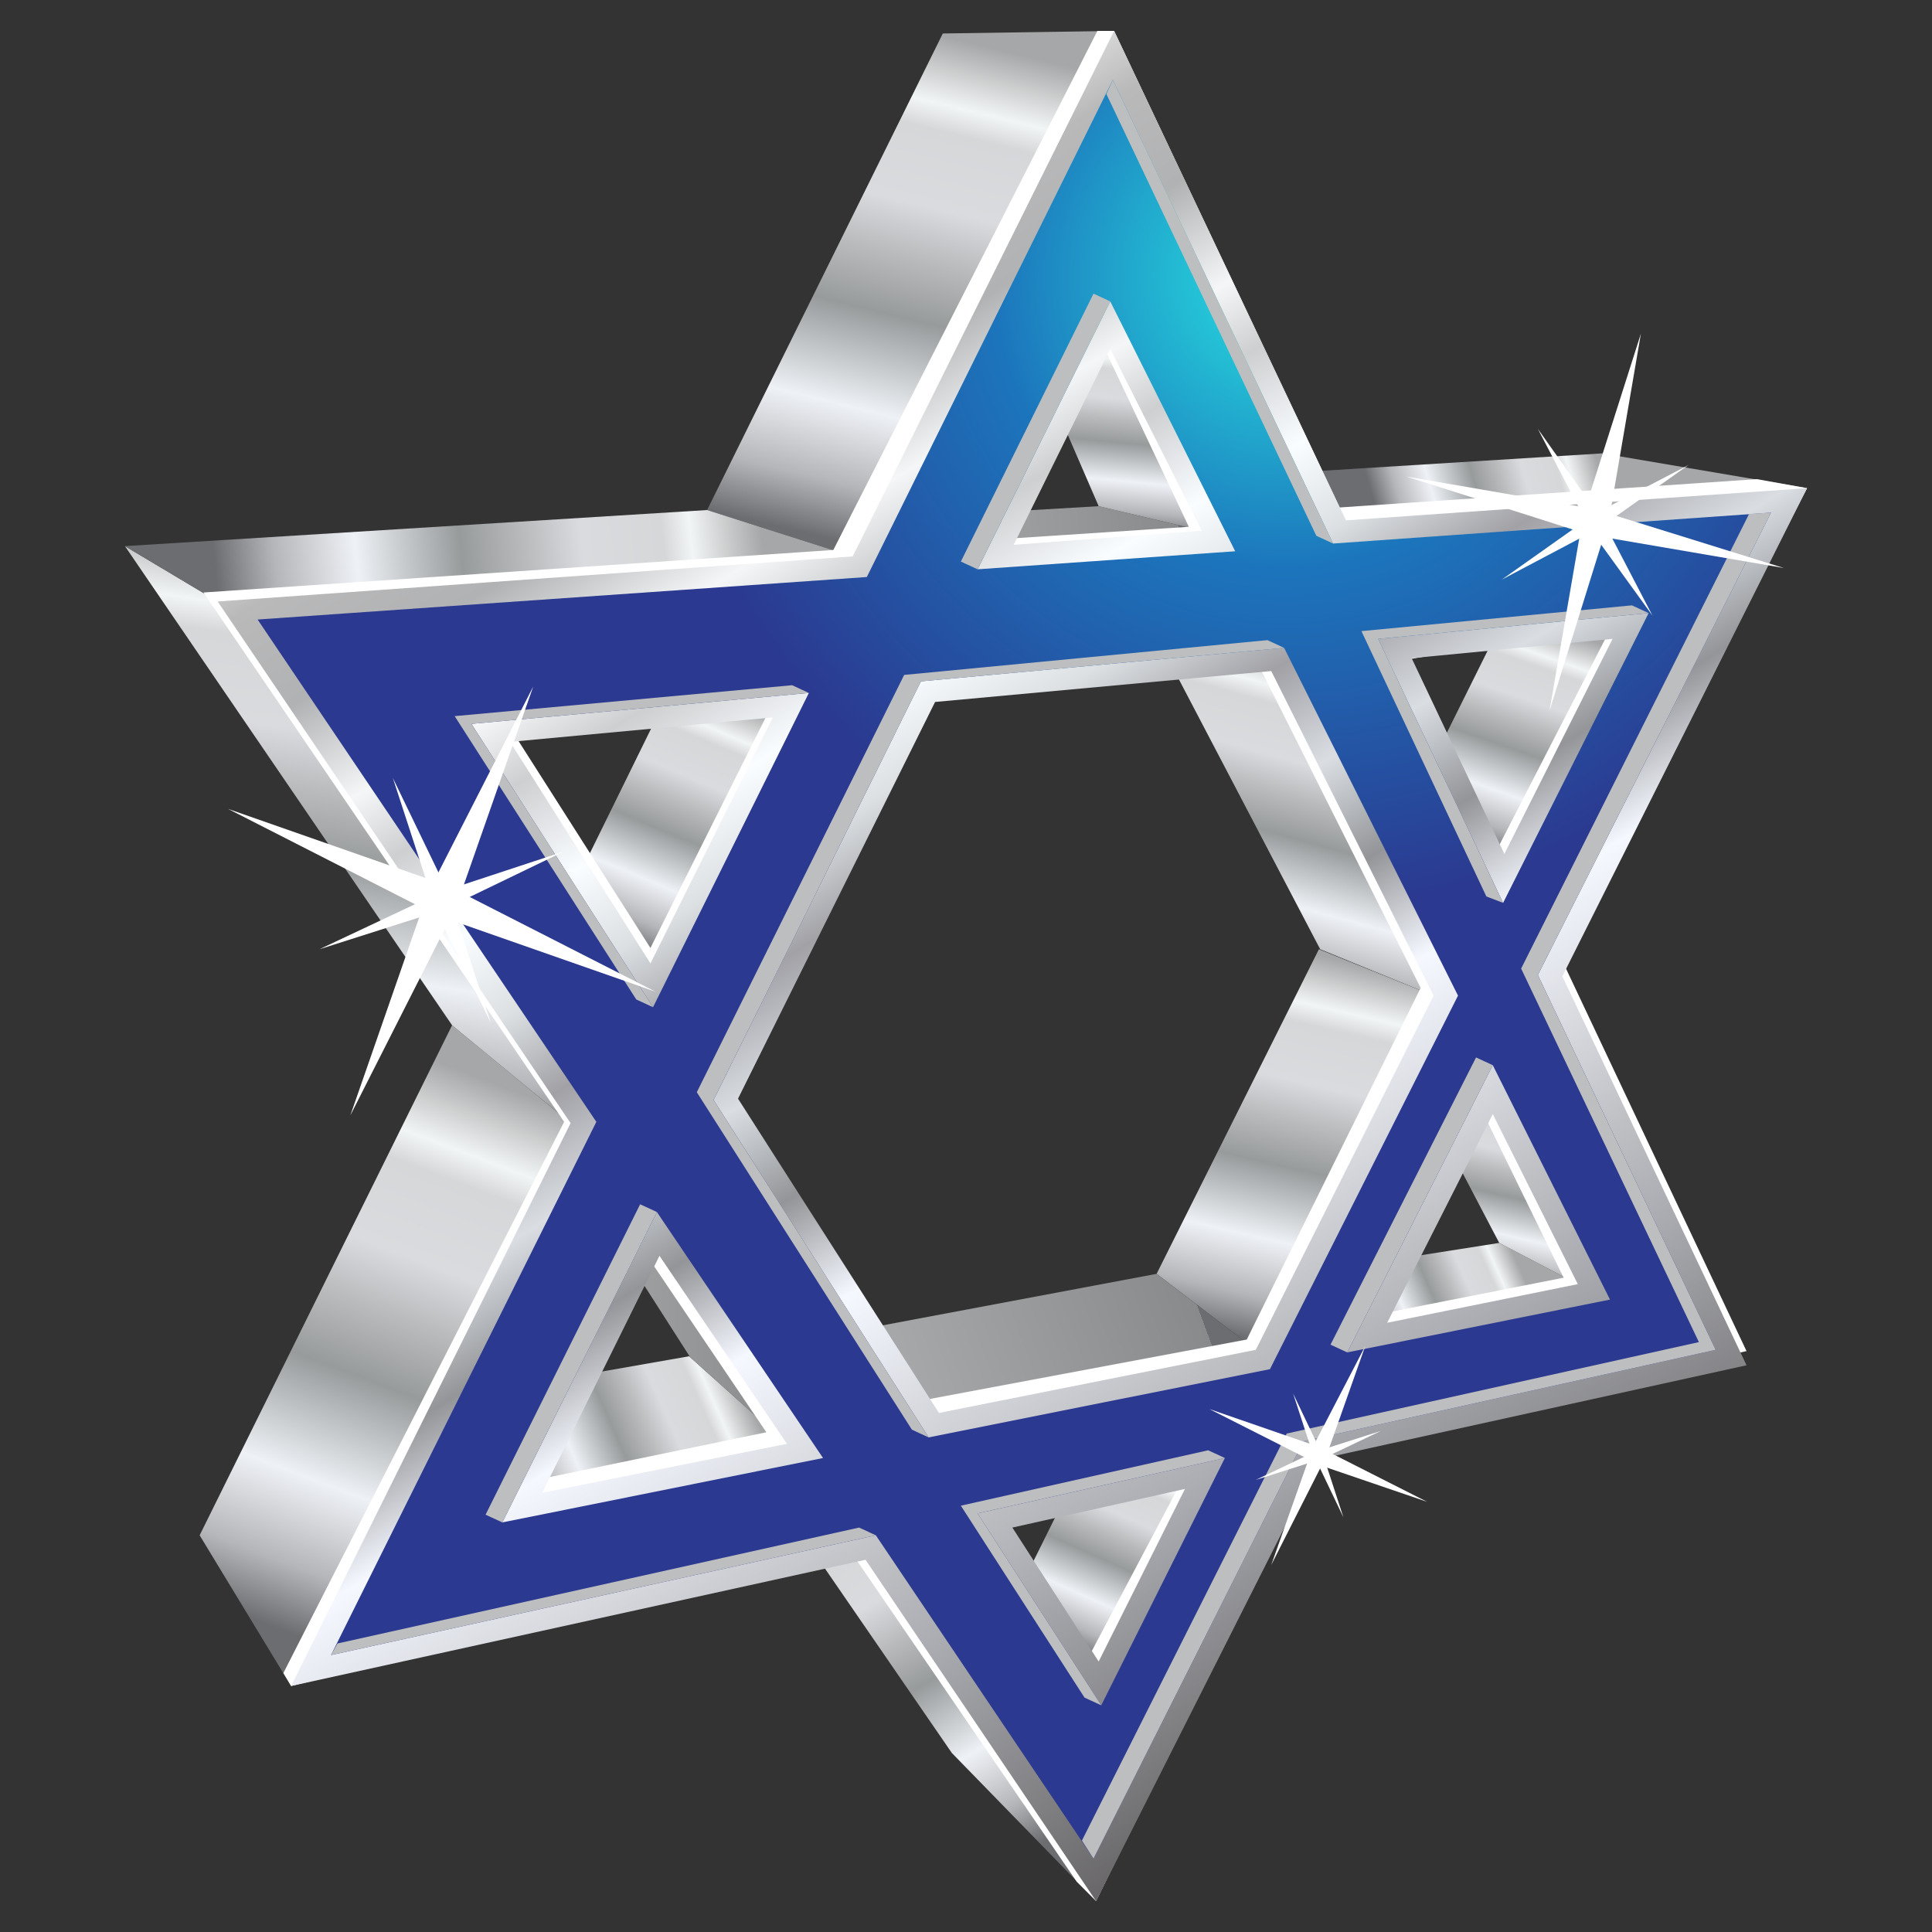 <?xml version="1.0" encoding="UTF-8"?>
<!DOCTYPE svg PUBLIC "-//W3C//DTD SVG 1.1//EN" "http://www.w3.org/Graphics/SVG/1.1/DTD/svg11.dtd">
<!-- Creator: CorelDRAW X7 -->
<svg xmlns="http://www.w3.org/2000/svg" xml:space="preserve" width="1500px" height="1500px" version="1.1" style="shape-rendering:geometricPrecision; text-rendering:geometricPrecision; image-rendering:optimizeQuality; fill-rule:evenodd; clip-rule:evenodd"
viewBox="0 0 1500 1500"
 xmlns:xlink="http://www.w3.org/1999/xlink">
 <rect x="0" y="0" width="1500" height="1500" fill="#333333" stroke="none"/>
 <defs>
  <style type="text/css">
   <![CDATA[
    .fil0 {fill:none}
    .fil22 {fill:#BCBEC0}
    .fil19 {fill:white}
    .fil15 {fill:url(#id0)}
    .fil20 {fill:url(#id1)}
    .fil9 {fill:url(#id2)}
    .fil4 {fill:url(#id3)}
    .fil10 {fill:url(#id4)}
    .fil11 {fill:url(#id5)}
    .fil1 {fill:url(#id6)}
    .fil18 {fill:url(#id7)}
    .fil7 {fill:url(#id8)}
    .fil6 {fill:url(#id9)}
    .fil5 {fill:url(#id10)}
    .fil12 {fill:url(#id11)}
    .fil16 {fill:url(#id12)}
    .fil14 {fill:url(#id13)}
    .fil13 {fill:url(#id14)}
    .fil3 {fill:url(#id15)}
    .fil8 {fill:url(#id16)}
    .fil2 {fill:url(#id17)}
    .fil17 {fill:url(#id18)}
    .fil21 {fill:url(#id19)}
   ]]>
  </style>
  <linearGradient id="id0" gradientUnits="userSpaceOnUse" x1="560.23" y1="539.608" x2="480.013" y2="732.354">
   <stop offset="0" style="stop-opacity:1; stop-color:#A6A7A8"/>
   <stop offset="0.129" style="stop-opacity:1; stop-color:#F2F5F5"/>
   <stop offset="0.18" style="stop-opacity:1; stop-color:#D5D7D9"/>
   <stop offset="0.329" style="stop-opacity:1; stop-color:#DADBDE"/>
   <stop offset="0.431" style="stop-opacity:1; stop-color:#B9BBBD"/>
   <stop offset="0.549" style="stop-opacity:1; stop-color:#989B9C"/>
   <stop offset="0.741" style="stop-opacity:1; stop-color:#EEF1F5"/>
   <stop offset="0.89" style="stop-opacity:1; stop-color:#B5B6BA"/>
   <stop offset="1" style="stop-opacity:1; stop-color:#6C6D70"/>
  </linearGradient>
  <linearGradient id="id1" gradientUnits="userSpaceOnUse" x1="434.519" y1="153.387" x2="1137.92" y2="1346.59">
   <stop offset="0" style="stop-opacity:1; stop-color:white"/>
   <stop offset="0.059" style="stop-opacity:1; stop-color:#E6E7E8"/>
   <stop offset="0.11" style="stop-opacity:1; stop-color:#B9B9BA"/>
   <stop offset="0.169" style="stop-opacity:1; stop-color:#B1B2B3"/>
   <stop offset="0.231" style="stop-opacity:1; stop-color:#F5F6F7"/>
   <stop offset="0.271" style="stop-opacity:1; stop-color:#CDCFD1"/>
   <stop offset="0.329" style="stop-opacity:1; stop-color:#FAFDFF"/>
   <stop offset="0.38" style="stop-opacity:1; stop-color:#DCE0E3"/>
   <stop offset="0.431" style="stop-opacity:1; stop-color:#A1A1A6"/>
   <stop offset="0.49" style="stop-opacity:1; stop-color:#DADEE3"/>
   <stop offset="0.549" style="stop-opacity:1; stop-color:#939598"/>
   <stop offset="0.612" style="stop-opacity:1; stop-color:#F5F8FF"/>
   <stop offset="0.749" style="stop-opacity:1; stop-color:#BEC0C4"/>
   <stop offset="0.8" style="stop-opacity:1; stop-color:#ACAEB3"/>
   <stop offset="0.98" style="stop-opacity:1; stop-color:#666466"/>
   <stop offset="1" style="stop-opacity:1; stop-color:#666466"/>
  </linearGradient>
  <linearGradient id="id2" gradientUnits="userSpaceOnUse" xlink:href="#id0" x1="1238.62" y1="353.661" x2="1070.73" y2="402.931">
  </linearGradient>
  <linearGradient id="id3" gradientUnits="userSpaceOnUse" xlink:href="#id0" x1="1039.25" y1="744.908" x2="971.301" y2="1039.61">
  </linearGradient>
  <linearGradient id="id4" gradientUnits="userSpaceOnUse" xlink:href="#id0" x1="571.55" y1="1067.36" x2="397.831" y2="1144.4">
  </linearGradient>
  <linearGradient id="id5" gradientUnits="userSpaceOnUse" x1="449.167" y1="1019.59" x2="610.989" y2="1019.59">
   <stop offset="0" style="stop-opacity:1; stop-color:#A6A7A8"/>
   <stop offset="1.663" style="stop-opacity:1; stop-color:#898A8C"/>
   <stop offset="0.129" style="stop-opacity:1; stop-color:#F2F5F5"/>
   <stop offset="0.18" style="stop-opacity:1; stop-color:#D5D7D9"/>
   <stop offset="0.329" style="stop-opacity:1; stop-color:#DADBDE"/>
   <stop offset="0.431" style="stop-opacity:1; stop-color:#B9BBBD"/>
   <stop offset="0.549" style="stop-opacity:1; stop-color:#989B9C"/>
   <stop offset="0.741" style="stop-opacity:1; stop-color:#EEF1F5"/>
   <stop offset="0.89" style="stop-opacity:1; stop-color:#B5B6BA"/>
   <stop offset="1" style="stop-opacity:1; stop-color:#6C6D70"/>
  </linearGradient>
  <linearGradient id="id6" gradientUnits="userSpaceOnUse" xlink:href="#id0" x1="1173.27" y1="969.893" x2="1056.51" y2="1022.28">
  </linearGradient>
  <linearGradient id="id7" gradientUnits="userSpaceOnUse" xlink:href="#id0" x1="590.365" y1="407.641" x2="168.55" y2="454.825">
  </linearGradient>
  <linearGradient id="id8" gradientUnits="userSpaceOnUse" x1="712.952" y1="1082.25" x2="925.975" y2="1004.06">
   <stop offset="0" style="stop-opacity:1; stop-color:#A6A7A8"/>
   <stop offset="2.576" style="stop-opacity:1; stop-color:#898A8C"/>
   <stop offset="0.129" style="stop-opacity:1; stop-color:#F2F5F5"/>
   <stop offset="0.18" style="stop-opacity:1; stop-color:#D5D7D9"/>
   <stop offset="0.329" style="stop-opacity:1; stop-color:#DADBDE"/>
   <stop offset="0.431" style="stop-opacity:1; stop-color:#B9BBBD"/>
   <stop offset="0.549" style="stop-opacity:1; stop-color:#989B9C"/>
   <stop offset="0.741" style="stop-opacity:1; stop-color:#EEF1F5"/>
   <stop offset="0.89" style="stop-opacity:1; stop-color:#B5B6BA"/>
   <stop offset="1" style="stop-opacity:1; stop-color:#6C6D70"/>
  </linearGradient>
  <linearGradient id="id9" gradientUnits="userSpaceOnUse" xlink:href="#id0" x1="623.923" y1="1147.25" x2="794.324" y2="1439.6">
  </linearGradient>
  <linearGradient id="id10" gradientUnits="userSpaceOnUse" xlink:href="#id0" x1="1201.29" y1="485.591" x2="1141.84" y2="656.378">
  </linearGradient>
  <linearGradient id="id11" gradientUnits="userSpaceOnUse" x1="735.555" y1="416.275" x2="913.975" y2="399.416">
   <stop offset="0" style="stop-opacity:1; stop-color:#A6A7A8"/>
   <stop offset="5.863" style="stop-opacity:1; stop-color:#898A8C"/>
   <stop offset="0.129" style="stop-opacity:1; stop-color:#F2F5F5"/>
   <stop offset="0.18" style="stop-opacity:1; stop-color:#D5D7D9"/>
   <stop offset="0.329" style="stop-opacity:1; stop-color:#DADBDE"/>
   <stop offset="0.431" style="stop-opacity:1; stop-color:#B9BBBD"/>
   <stop offset="0.549" style="stop-opacity:1; stop-color:#989B9C"/>
   <stop offset="0.741" style="stop-opacity:1; stop-color:#EEF1F5"/>
   <stop offset="0.89" style="stop-opacity:1; stop-color:#B5B6BA"/>
   <stop offset="1" style="stop-opacity:1; stop-color:#6C6D70"/>
  </linearGradient>
  <linearGradient id="id12" gradientUnits="userSpaceOnUse" xlink:href="#id0" x1="754.309" y1="33.294" x2="659.313" y2="422.21">
  </linearGradient>
  <linearGradient id="id13" gradientUnits="userSpaceOnUse" xlink:href="#id0" x1="379.743" y1="839.425" x2="218.411" y2="1265.52">
  </linearGradient>
  <linearGradient id="id14" gradientUnits="userSpaceOnUse" xlink:href="#id0" x1="871.013" y1="259.131" x2="856.579" y2="412.025">
  </linearGradient>
  <linearGradient id="id15" gradientUnits="userSpaceOnUse" xlink:href="#id0" x1="888.844" y1="1125.33" x2="821.683" y2="1277.04">
  </linearGradient>
  <linearGradient id="id16" gradientUnits="userSpaceOnUse" xlink:href="#id0" x1="1042.83" y1="512.127" x2="973.097" y2="764.895">
  </linearGradient>
  <linearGradient id="id17" gradientUnits="userSpaceOnUse" xlink:href="#id0" x1="1179.26" y1="844.224" x2="1144.59" y2="994.241">
  </linearGradient>
  <linearGradient id="id18" gradientUnits="userSpaceOnUse" xlink:href="#id0" x1="301.09" y1="427.805" x2="239.105" y2="868.809">
  </linearGradient>
  <radialGradient id="id19" gradientUnits="userSpaceOnUse" gradientTransform="matrix(2.819 -0 -0 2.819 -1817 -390)" cx="998.688" cy="214.322" r="175.129" fx="998.688" fy="214.322">
   <stop offset="0" style="stop-opacity:1; stop-color:#27E3E1"/>
   <stop offset="0.459" style="stop-opacity:1; stop-color:#1C75BC"/>
   <stop offset="1" style="stop-opacity:1; stop-color:#2B3990"/>
  </radialGradient>
 </defs>
 <g id="Layer_x0020_1">
  <rect class="fil0" width="1500" height="1500"/>
  <g id="_2242543355872">
   <g>
    <polygon class="fil1" points="1005,990 1077,1027 1225,997 1164,965 "/>
   </g>
   <g>
    <polygon class="fil2" points="1099,841 1164,965 1225,997 1159,865 "/>
   </g>
   <g>
    <polygon class="fil3" points="791,1235 853,1290 920,1156 852,1112 "/>
   </g>
   <g>
    <polygon class="fil4" points="898,989 975,1048 1113,773 1024,737 "/>
   </g>
   <g>
    <polygon class="fil5" points="1092,632 1168,663 1252,496 1168,479 "/>
   </g>
   <g>
    <polygon class="fil6" points="567,1111 739,1361 851,1476 672,1211 "/>
   </g>
   <g>
    <polygon class="fil7" points="664,1033 729,1097 975,1048 898,989 "/>
   </g>
   <g>
    <polygon class="fil8" points="903,504 1025,737 1113,773 987,521 "/>
   </g>
   <g>
    <polygon class="fil9" points="906,373 1045,404 1403,379 1244,352 "/>
   </g>
   <g>
    <polygon class="fil10" points="358,1084 421,1159 611,1121 535,1053 "/>
   </g>
   <g>
    <polygon class="fil11" points="449,918 536,1054 611,1121 512,975 "/>
   </g>
   <g>
    <polygon class="fil12" points="717,401 787,423 933,412 853,393 "/>
   </g>
   <g>
    <polygon class="fil13" points="795,259 853,393 933,412 862,271 "/>
   </g>
   <g>
    <polygon class="fil14" points="155,1192 226,1309 443,872 351,796 "/>
   </g>
   <g>
    <polygon class="fil15" points="441,697 505,748 600,557 526,524 "/>
   </g>
   <g>
    <polygon class="fil16" points="549,396 662,432 865,24 732,26 "/>
   </g>
   <g>
    <polygon class="fil17" points="97,424 351,796 443,872 169,467 "/>
   </g>
   <g>
    <polygon class="fil18" points="97,424 169,467 662,432 549,396 "/>
   </g>
   <g>
    <path class="fil19" d="M1364 372l-324 22 -175 -370 -13 0 -205 403 -489 33 280 411 -218 428 6 10 432 -108 178 260 15 15 173 -354 332 -73 -143 -303 190 -367 -39 -7zm-511 -111l70 148 -137 9 67 -157zm-457 304l204 -19 -95 190 -109 -171zm25 583l80 -175 94 139 -174 36zm425 137l-66 -104 140 -36 -74 140zm122 -245l-256 48 -156 -244 170 -310 251 -18 126 251 -135 273zm246 -48l-147 29 82 -162 65 133zm-55 -326l-72 -153 165 -28 -93 181z"/>
   </g>
   <path class="fil20" d="M1045 404l-180 -380 -203 408 -493 35 274 405 -217 437 446 -98 179 265 173 -343 332 -73 -143 -302 190 -379 -358 25zm-183 -133l71 141 -146 11 75 -152zm-466 305l204 -19 -95 191 -109 -172zm25 583l91 -184 99 146 -190 38zm432 131l-67 -104 134 -30 -67 134zm122 -242l-246 49 -156 -244 153 -308 261 -24 126 252 -138 275zm250 -51l-148 30 82 -162 66 132zm-57 -334l-72 -152 156 -15 -84 167z"/>
   <path class="fil21" d="M1035 422l-171 -360 -191 386 -473 33 263 390 -206 414 423 -93 169 251 163 -324 320 -71 -138 -291 181 -359 -340 24zm-173 -188l97 194 -200 14 103 -208zm-496 328l262 -24 -121 244 -141 -220zm24 620l120 -241 129 191 -249 50zm465 142l-96 -149 192 -43 -96 192zm131 -261l-265 53 -167 -262 161 -325 282 -26 135 270 -146 290zm264 -54l-204 41 113 -223 91 182zm-83 -308l-97 -205 210 -20 -113 225z"/>
   <g>
    <polygon class="fil22" points="377,1176 390,1182 510,941 497,935 "/>
    <polygon class="fil22" points="1267,470 1057,490 1154,696 1167,701 1070,496 1280,476 "/>
    <polygon class="fil22" points="702,524 541,848 708,1110 721,1116 554,854 715,529 997,503 984,497 "/>
    <polygon class="fil22" points="746,436 759,442 862,234 849,228 "/>
    <polygon class="fil22" points="615,532 353,556 494,776 507,782 366,562 628,538 "/>
    <polygon class="fil22" points="1358,399 1181,752 1319,1042 999,1113 840,1429 849,1443 1012,1119 1332,1048 1194,757 1375,398 "/>
    <polygon class="fil22" points="262,1276 257,1285 680,1192 667,1186 "/>
    <polygon class="fil22" points="859,73 1022,416 1035,422 864,62 "/>
    <polygon class="fil22" points="746,1169 842,1318 855,1324 759,1175 951,1132 938,1126 "/>
    <polygon class="fil22" points="1033,1044 1046,1050 1159,827 1146,821 "/>
   </g>
   <g>
    <polygon class="fil19" points="1240,398 1194,333 1231,404 1166,450 1236,413 1283,478 1246,407 1311,361 "/>
    <g>
     <polygon class="fil19" points="1274,259 1231,394 1092,370 1227,413 1203,552 1245,417 1385,441 1250,399 "/>
    </g>
   </g>
   <g>
    <polygon class="fil19" points="305,604 335,696 248,737 339,708 381,794 351,703 438,661 347,691 "/>
    <g>
     <polygon class="fil19" points="414,533 337,684 177,628 328,705 272,866 349,714 509,770 358,693 "/>
    </g>
   </g>
   <g>
    <polygon class="fil19" points="1025,1126 1004,1082 1019,1128 975,1149 1022,1134 1043,1178 1028,1132 1072,1111 "/>
    <g>
     <polygon class="fil19" points="1060,1045 1020,1122 939,1094 1016,1133 987,1215 1026,1138 1108,1166 1031,1127 "/>
    </g>
   </g>
  </g>
 </g>
</svg>
